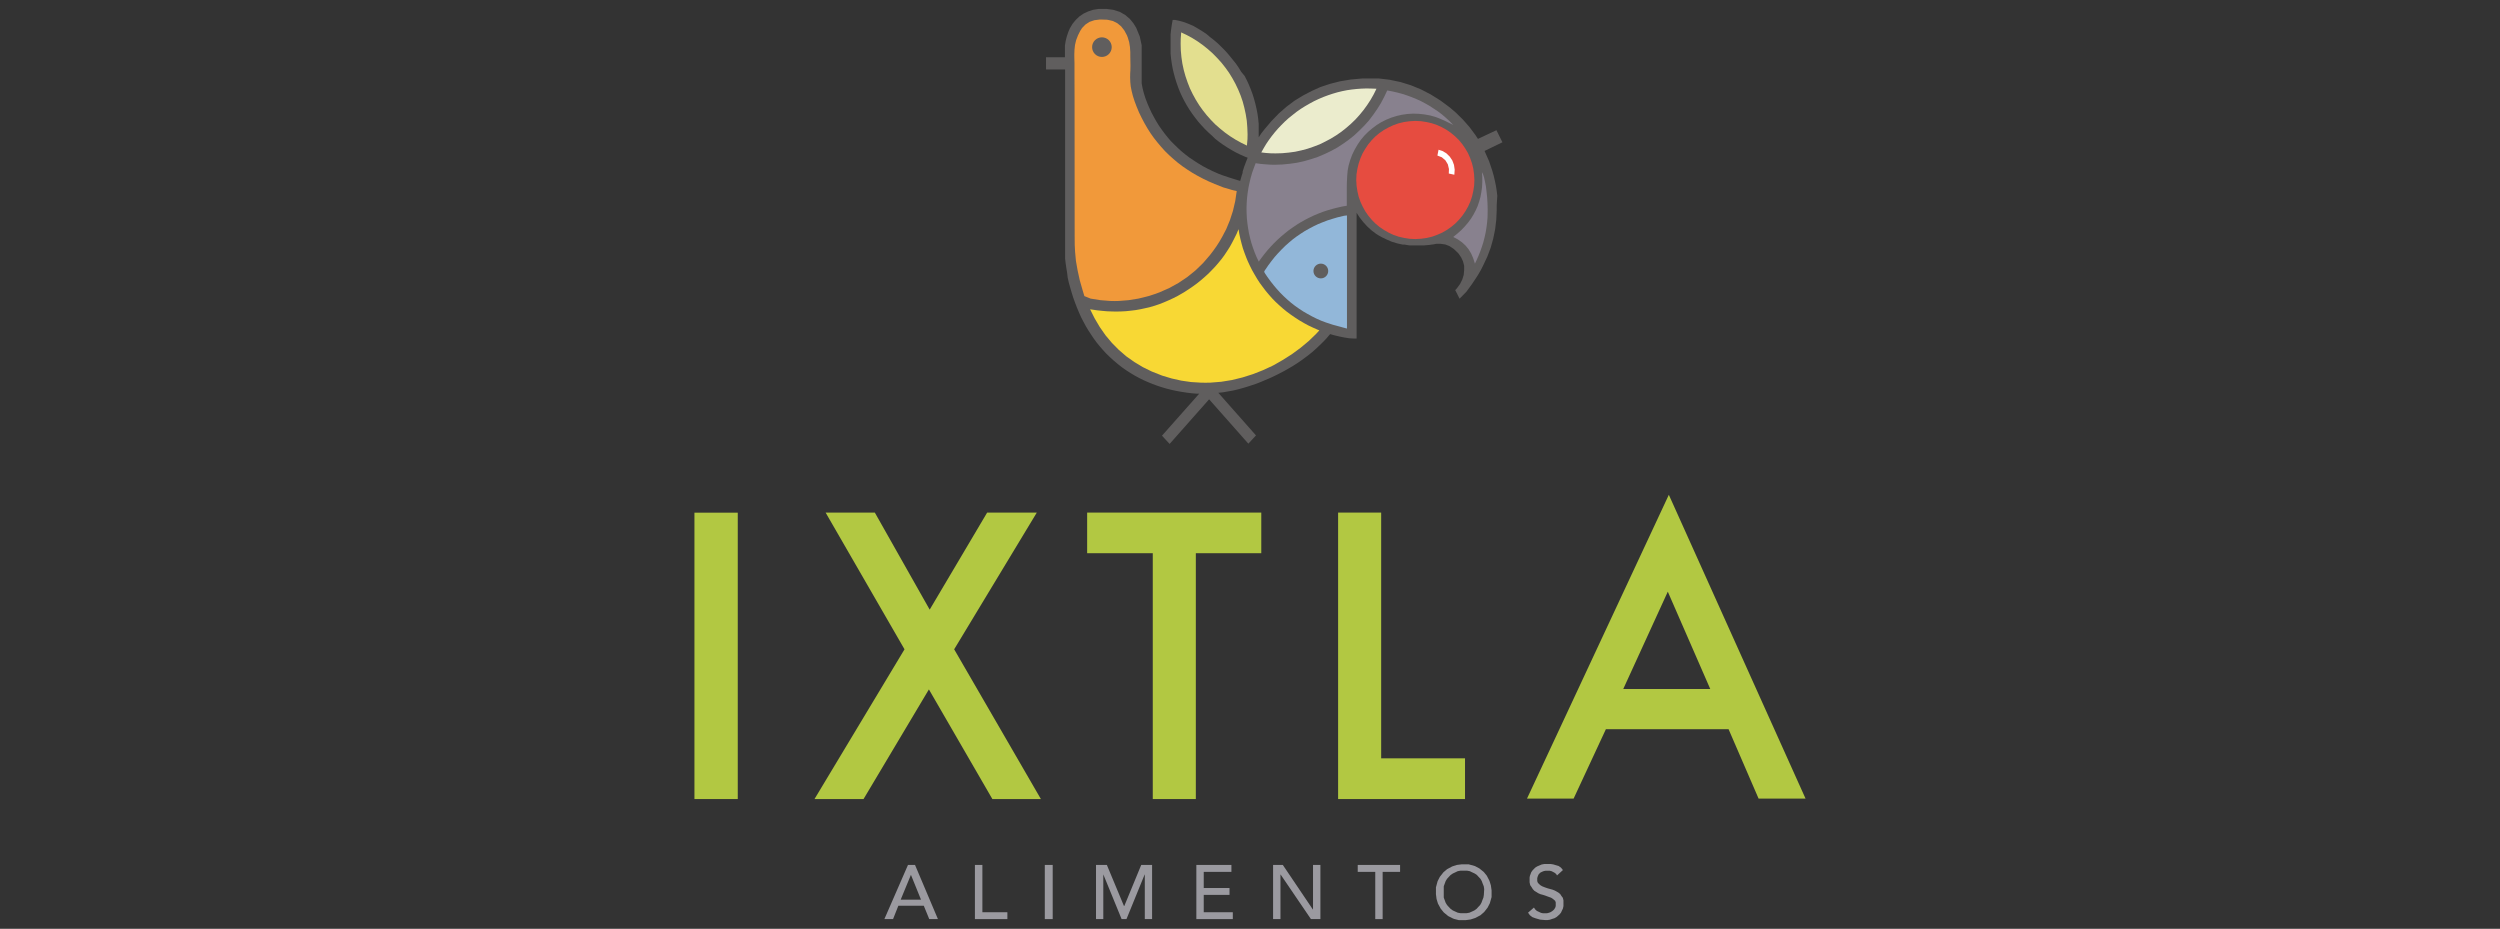 <svg id="Layer_1" data-name="Layer 1" xmlns="http://www.w3.org/2000/svg" viewBox="0 0 288 107"><rect x="0" y="0" width="288" height="107" fill="#333333" stroke="none"/><defs><style>.cls-1,.cls-2{fill:#9b9aa0;}.cls-1,.cls-10,.cls-11,.cls-12,.cls-13,.cls-3,.cls-6,.cls-7,.cls-8,.cls-9{fill-rule:evenodd;}.cls-3,.cls-4{fill:#b2c842;}.cls-5{fill:#605e5e;}.cls-6{fill:#88818e;}.cls-7{fill:#f1993a;}.cls-8{fill:#92b7d9;}.cls-9{fill:#e64c40;}.cls-10{fill:#fff;}.cls-11{fill:#ebeccd;}.cls-12{fill:#e3df8f;}.cls-13{fill:#f8d834;}</style></defs><title>Artboard 49 copy 22</title><path class="cls-1" d="M104.6,99.64l-2.72,6.24h1l.61-1.54h2.93l.63,1.54h1l-2.64-6.24Zm1.5,4h-2.34l1.18-2.86h0Z"/><polygon class="cls-1" points="113.17 99.64 112.31 99.64 112.31 105.88 116.05 105.88 116.05 105.09 113.17 105.09 113.17 99.64"/><rect class="cls-2" x="120.36" y="99.64" width="0.91" height="6.24"/><polygon class="cls-1" points="129.52 104.37 129.48 104.37 127.51 99.64 126.26 99.64 126.26 105.88 127.1 105.88 127.1 100.75 127.11 100.75 129.21 105.88 129.77 105.88 131.86 100.75 131.88 100.75 131.88 105.88 132.72 105.88 132.72 99.64 131.47 99.64 129.52 104.37"/><polygon class="cls-1" points="138.67 103.09 141.64 103.09 141.64 102.3 138.67 102.3 138.67 100.44 141.86 100.44 141.86 99.64 137.82 99.64 137.82 105.88 142.02 105.88 142.02 105.09 138.67 105.09 138.67 103.09"/><polygon class="cls-1" points="151.26 104.77 151.24 104.77 147.78 99.64 146.66 99.64 146.66 105.88 147.51 105.88 147.51 100.75 147.53 100.75 151.02 105.88 152.11 105.88 152.11 99.64 151.26 99.64 151.26 104.77"/><polygon class="cls-1" points="156.41 100.44 158.43 100.44 158.43 105.88 159.28 105.88 159.28 100.44 161.29 100.44 161.29 99.64 156.41 99.64 156.41 100.44"/><path class="cls-1" d="M171.75,102l-.16-.52-.31-.6-.35-.43-.51-.41-.51-.27-.72-.2-.59,0h-.21l-.56.07-.53.17-.6.32-.42.36-.41.52-.26.51-.19.7,0,.57V103l.07.56.16.53.32.59.35.43.51.42.51.26.17.07.55.14.58,0h.21l.57-.08.53-.17.59-.31.43-.37.4-.51.26-.51.2-.71,0-.57v-.19Zm-.81,1.09-.05.31-.12.3-.11.3-.15.26-.21.22-.2.22-.25.18-.28.13-.29.13-.32.06h-.71l-.32-.06-.29-.13-.28-.13-.25-.18-.21-.22-.2-.22-.16-.26-.11-.3-.11-.3,0-.31v-.67l0-.32.11-.3.11-.3.16-.26.2-.22.21-.22.25-.17.28-.13.29-.14.32-.06H169l.32.06.29.14.28.13.25.17.2.22.21.22.15.26.11.3.12.3.05.32Z"/><polygon class="cls-1" points="180.04 103.43 179.88 103.22 179.74 103 179.55 102.84 179.33 102.71 179.11 102.59 178.86 102.49 178.6 102.42 178.34 102.35 178.1 102.27 177.88 102.19 177.66 102.1 177.47 101.99 177.31 101.85 177.17 101.71 177.09 101.51 177.09 101.16 177.15 100.95 177.25 100.73 177.43 100.54 177.56 100.47 177.71 100.4 177.87 100.34 178.05 100.31 178.53 100.31 178.74 100.36 178.94 100.46 179.12 100.56 179.27 100.69 179.37 100.85 180.05 100.23 179.82 99.95 179.55 99.76 179.24 99.67 178.94 99.58 178.62 99.53 177.92 99.53 177.6 99.59 177.34 99.7 177.08 99.81 176.86 99.95 176.69 100.12 176.53 100.29 176.4 100.48 176.33 100.67 176.25 100.88 176.21 101.07 176.21 101.65 176.28 101.97 176.44 102.2 176.58 102.43 176.77 102.63 176.99 102.76 177.21 102.9 177.46 103.01 177.72 103.08 177.98 103.16 178.22 103.25 178.44 103.33 178.67 103.41 178.85 103.52 179 103.64 179.15 103.77 179.22 103.95 179.22 104.35 179.19 104.5 179.12 104.63 179.04 104.76 178.94 104.86 178.83 104.95 178.71 105.03 178.58 105.1 178.43 105.15 178.29 105.19 178.15 105.21 177.76 105.21 177.52 105.16 177.29 105.05 177.05 104.94 176.86 104.77 176.71 104.55 176.03 105.14 176.24 105.43 176.52 105.65 176.87 105.78 177.42 105.94 177.98 105.99 178.28 105.99 178.55 105.95 178.81 105.86 179.07 105.78 179.3 105.65 179.49 105.49 179.68 105.32 179.83 105.13 179.94 104.89 180.05 104.66 180.11 104.38 180.11 103.72 180.04 103.43"/><path class="cls-3" d="M192.25,57l-16.34,35h5.37L185,84h14.13l3.46,8H208ZM187,79.37l5.13-11.21,4.89,11.21Z"/><rect class="cls-4" x="80" y="59.06" width="4.99" height="32.99"/><polygon class="cls-3" points="119.44 59.05 113.72 59.05 107.1 70.23 100.78 59.05 95.11 59.05 104.2 74.8 93.83 92.05 99.48 92.05 107.01 79.42 114.32 92.05 119.91 92.05 109.92 74.8 119.44 59.05"/><polygon class="cls-3" points="125.24 63.73 132.8 63.73 132.8 92.05 137.76 92.05 137.76 63.73 145.3 63.73 145.3 59.05 125.24 59.05 125.24 63.73"/><polygon class="cls-3" points="159.11 59.05 154.15 59.05 154.15 92.05 168.77 92.05 168.77 87.36 159.11 87.36 159.11 59.05"/><path class="cls-5" d="M172.49,22.55l-.07-.57-.09-.58-.13-.62-.13-.56-.16-.56-.36-1.07-.44-1-.09-.2,2.06-1L172.39,15,170.26,16l-.31-.47-.67-.9-.75-.85-.81-.8-.7-.6-1.08-.8-1.1-.69-1.14-.59-1.17-.48-1.2-.37-1.23-.26-1.25-.15-1.28,0h-.65l-1.32.12-1.25.21-1.13.29-1.09.36-1,.45-1,.52-1,.61-.92.69-.87.76-.88.91-.73.86-.2.25,0,0-.19.24-.17.25-.17.26v-1l0-.57-.06-.58-.08-.58-.11-.56-.13-.56-.15-.56-.17-.55-.2-.54-.22-.54-.24-.52-.26-.51L143,8.29l-.3-.49-.33-.48L142,6.86l-.55-.67-.38-.42-.4-.4L140.29,5l-.43-.37-.45-.35L139,3.93l-.49-.33L138,3.29,137.5,3,137,2.78l-.51-.2-.55-.16-.57-.12-.28,0-.1.56-.08.56-.06.56,0,.57V5.62l0,.57.06.57.08.57.1.56.13.55.15.56.17.54.19.54.21.53.24.52,0,0,.26.51.28.5.3.49.32.47.34.46.35.45.38.43.39.42.41.4.42.38L140,16l.45.35.46.33.48.31.48.29.5.28.51.25.52.23.33.13-.21.53-.2.53-.17.55,0,.13-.1.3-.09.32-.09.31h0l-.27-.08-.26-.08-.29-.09-.54-.17-.54-.18-.54-.2-.77-.34-.55-.27-.53-.28L138,18.8l-.49-.32-.48-.32-.47-.36-.44-.36-.42-.38-.41-.4-.4-.4-.37-.43-.35-.44-.34-.46-.33-.47-.3-.49-.28-.5-.27-.51-.25-.54-.22-.51-.24-.63-.18-.58-.14-.56-.1-.54,0-.52v-.5l0-.25,0-.57V5.88l0-.68-.22-1-.41-1-.33-.53-.41-.5-.52-.44-.62-.36-.76-.24-.75-.1h-.29l-.66,0-.63.1-.57.19-.53.25-.47.32-.42.4-.37.45-.31.52-.16.37-.18.52-.14.54-.09.57,0,.59V6.6h-2.18V8h2.2l0,.93V28.18l0,.52,0,.54,0,.54.06.53.08.55.09.55L123,32l.13.57.16.57.17.58.18.58.21.58.22.57.23.55.24.54.27.52.27.5.29.49.31.47L126,39l.33.45.35.43.36.42.38.41.4.39.41.38.57.48.46.36.47.33.48.31.5.3.5.27.52.26.52.23.54.22.54.2.55.18.55.16.56.14.56.12.56.1.58.09.57.07.58.05.31,0-4.29,4.84.88.95L139.29,46l4.52,5.11.88-.95-4.34-4.91.56-.06.56-.1L142,45l.55-.13.56-.15.54-.16.55-.18.54-.18.53-.21.52-.22.52-.22.49-.23.56-.28.54-.28.53-.3.51-.3.49-.31.48-.33.45-.33.45-.34.43-.35.41-.37.4-.38.39-.38.37-.39.35-.41.07-.08.54.15.55.13.55.11.56.09L156,39l.28,0V24.46l0,.06.37.56.41.52.45.49.48.44.53.4.23.15v0l.48.27.23.1.21.11.62.27.64.2.67.15h0l.21,0,.55.09.56,0,.56,0h.57l.58-.05.57-.08.25-.05h0l.53,0,.51.07.49.19.48.32.49.46.1.12.28.41.21.46.13.49,0,.51-.05.54-.16.53-.26.52-.37.51-.19.2.1.2.1.18.09.19.21.42.78-.79.67-.92.63-.95.39-.67.26-.52.47-1,.38-1,.3-1.07.22-1.08.13-1.1.05-1.11v-.56Z"/><polygon class="cls-6" points="155.36 16.11 154.7 16.58 154.02 17.02 153.3 17.41 152.56 17.76 151.81 18.08 151.02 18.34 150.22 18.57 149.4 18.75 148.56 18.87 147.71 18.95 146.85 18.98 146.34 18.97 145.77 18.93 145.21 18.88 144.65 18.8 144.44 19.36 144.24 19.92 144.08 20.48 143.94 21.06 143.82 21.64 143.73 22.22 143.66 22.8 143.62 23.39 143.6 23.97 143.61 24.55 143.64 25.14 143.7 25.72 143.78 26.29 143.88 26.86 144.01 27.43 144.16 27.99 144.34 28.54 144.54 29.09 144.76 29.62 145.01 30.14 145.29 29.75 145.64 29.29 146 28.85 146.38 28.42 146.77 28.01 147.17 27.62 147.59 27.24 148.03 26.87 148.47 26.52 148.94 26.19 149.41 25.87 149.82 25.62 150.31 25.34 150.82 25.08 151.34 24.83 151.86 24.61 152.38 24.41 152.92 24.23 153.47 24.07 154.02 23.93 154.58 23.8 155.15 23.7 155.15 22.68 155.15 21.56 155.16 21 155.2 20.23 155.25 19.66 155.35 19.11 155.54 18.45 155.77 17.82 156.06 17.23 156.39 16.66 156.75 16.13 157.16 15.64 157.61 15.19 158.09 14.78 158.6 14.4 159.13 14.07 159.69 13.79 160.28 13.55 160.88 13.36 161.5 13.22 162.13 13.13 162.78 13.09 163.43 13.11 164.09 13.18 164.75 13.3 165.42 13.49 165.88 13.67 166.41 13.9 166.92 14.15 167.41 14.39 166.96 13.93 166.54 13.55 166.11 13.18 165.66 12.84 165.18 12.52 164.7 12.21 164.2 11.92 163.69 11.65 163.16 11.41 162.63 11.19 162.08 10.99 161.52 10.81 160.96 10.66 160.39 10.53 159.81 10.42 159.46 11.16 159.08 11.88 158.65 12.57 158.19 13.23 157.7 13.88 157.16 14.48 156.59 15.05 156 15.6 155.36 16.11"/><polygon class="cls-7" points="130.21 5.99 130.17 5.41 130.08 4.85 129.92 4.32 129.82 4.06 129.51 3.49 129.15 3.03 128.71 2.67 128.21 2.42 127.65 2.29 127.49 2.27 127.17 2.26 126.88 2.25 126.69 2.25 126.06 2.33 125.51 2.52 125.05 2.82 124.66 3.22 124.44 3.56 124.19 4.06 123.97 4.63 123.84 5.18 123.78 5.74 123.76 6.31 123.77 6.89 123.78 7.24 123.78 8.67 123.79 11.52 123.8 26.53 123.8 27.09 123.81 28.23 123.85 29.02 123.95 30.07 124.14 31.15 124.39 32.29 124.73 33.48 124.92 34.11 125.64 34.4 126.77 34.58 127.88 34.67 128.43 34.68 128.89 34.67 130.02 34.58 131.13 34.4 131.76 34.25 132.38 34.09 132.99 33.89 133.57 33.68 134.7 33.18 135.77 32.59 136.77 31.92 137.71 31.16 138.59 30.31 139.4 29.37 139.78 28.87 140.15 28.35 140.5 27.8 140.82 27.24 141.26 26.4 141.69 25.36 142.04 24.28 142.3 23.16 142.47 22.01 142.35 21.98 142.11 21.93 141.88 21.87 141.65 21.8 140.93 21.59 139.94 21.2 139.27 20.91 138.62 20.6 137.99 20.27 137.38 19.92 136.8 19.55 136.23 19.16 135.69 18.75 135.18 18.32 134.68 17.87 134.2 17.4 133.76 16.91 133.33 16.4 132.92 15.88 132.53 15.33 132.17 14.76 131.83 14.17 131.51 13.56 131.21 12.94 130.94 12.29 130.7 11.65 130.51 11.06 130.37 10.5 130.26 9.96 130.21 9.44 130.19 8.92 130.2 8.41 130.22 8.12 130.23 7.55 130.22 6.99 130.21 6.42 130.21 5.99"/><polygon class="cls-8" points="145.77 31.56 146 31.9 146.35 32.38 146.71 32.84 147.08 33.28 147.47 33.71 147.88 34.12 148.3 34.51 148.73 34.88 149.18 35.23 149.65 35.56 150.12 35.87 150.62 36.16 151.13 36.44 151.65 36.7 152.19 36.94 152.75 37.15 153.51 37.4 154.06 37.55 154.61 37.7 155.17 37.85 155.17 24.82 154.97 24.84 154.82 24.86 154.07 25.04 153.5 25.21 152.93 25.39 152.38 25.6 151.84 25.82 151.32 26.07 150.81 26.34 150.31 26.62 149.83 26.93 149.36 27.25 148.91 27.59 148.47 27.96 148.04 28.34 147.63 28.75 147.23 29.17 146.84 29.61 146.47 30.08 146.11 30.56 145.77 31.06 145.64 31.25 145.66 31.38 145.77 31.56"/><polygon class="cls-9" points="169.85 20.73 169.81 20.05 169.72 19.41 169.57 18.8 169.36 18.21 169.11 17.64 168.8 17.11 168.45 16.6 168.06 16.13 167.62 15.7 167.15 15.31 166.65 14.96 166.11 14.66 165.54 14.4 164.95 14.2 164.33 14.06 163.7 13.96 163.05 13.93 163.01 13.93 162.36 13.97 161.73 14.06 161.11 14.21 160.52 14.42 159.96 14.68 159.42 14.98 158.91 15.33 158.44 15.72 158.01 16.16 157.62 16.63 157.28 17.14 156.97 17.67 156.72 18.24 156.52 18.83 156.37 19.45 156.27 20.08 156.24 20.73 156.24 20.77 156.28 21.42 156.38 22.06 156.52 22.67 156.73 23.26 156.99 23.82 157.29 24.36 157.65 24.87 158.04 25.34 158.47 25.77 158.94 26.16 159.45 26.5 159.99 26.81 160.55 27.07 161.14 27.27 161.76 27.41 162.4 27.51 163.05 27.54 163.08 27.54 163.73 27.5 164.37 27.41 164.99 27.26 165.57 27.05 166.14 26.8 166.68 26.49 167.18 26.14 167.65 25.75 168.08 25.31 168.47 24.84 168.82 24.33 169.12 23.8 169.38 23.23 169.58 22.64 169.72 22.02 169.82 21.39 169.85 20.73"/><polygon class="cls-10" points="166.9 19.99 167.54 20.13 167.58 19.55 167.5 19 167.31 18.49 167.01 18.04 166.62 17.66 166.16 17.39 165.72 17.25 165.59 17.92 166.1 18.12 166.51 18.47 166.79 18.93 166.92 19.47 166.9 19.99"/><polygon class="cls-6" points="171.36 25.1 171.37 24.81 171.38 24.13 171.36 23.43 171.32 22.75 171.25 22.09 171.18 21.48 171.07 20.93 170.97 20.46 170.85 20.08 170.72 19.83 170.76 20.38 170.76 20.98 170.73 21.57 170.65 22.14 170.55 22.69 170.4 23.22 170.22 23.75 170 24.24 169.74 24.73 169.45 25.2 169.11 25.66 168.74 26.09 168.34 26.51 167.89 26.91 167.41 27.3 167.44 27.31 167.96 27.59 168.43 27.92 168.84 28.3 169.19 28.73 169.49 29.23 169.72 29.77 169.91 30.37 170.08 30.02 170.32 29.48 170.53 28.95 170.72 28.41 170.89 27.87 171.03 27.32 171.15 26.77 171.24 26.22 171.31 25.67 171.36 25.1"/><polygon class="cls-11" points="149.84 12.55 149.37 12.88 148.9 13.25 148.44 13.62 148.01 14.01 147.6 14.42 147.21 14.83 146.84 15.26 146.49 15.7 146.16 16.15 145.85 16.61 145.57 17.08 145.3 17.56 145.8 17.62 146.36 17.66 146.94 17.67 147.7 17.65 148.46 17.58 149.2 17.48 149.93 17.32 150.64 17.13 151.34 16.89 152.02 16.63 152.67 16.31 153.31 15.97 153.93 15.59 154.51 15.19 155.08 14.74 155.62 14.27 156.14 13.77 156.62 13.24 157.07 12.69 157.5 12.1 157.89 11.5 158.25 10.87 158.57 10.22 158.49 10.22 157.94 10.2 157.4 10.19 156.84 10.21 156.29 10.25 155.74 10.31 155.18 10.39 154.63 10.5 154.09 10.63 153.54 10.79 153 10.97 152.46 11.17 151.92 11.4 151.39 11.65 150.87 11.93 150.35 12.23 149.84 12.55"/><polygon class="cls-12" points="143.65 16.77 143.66 16.6 143.71 16.03 143.72 15.46 143.69 14.68 143.63 13.91 143.51 13.16 143.35 12.42 143.16 11.7 142.92 11 142.64 10.32 142.32 9.65 141.97 9.01 141.59 8.39 141.16 7.79 140.71 7.22 140.22 6.68 139.71 6.16 139.16 5.67 138.6 5.22 138 4.79 137.38 4.4 136.74 4.05 136.07 3.73 136.06 3.9 136.02 4.46 136.01 5.04 136.03 5.82 136.1 6.58 136.21 7.33 136.37 8.07 136.57 8.79 136.81 9.49 137.08 10.18 137.4 10.84 137.75 11.48 138.14 12.11 138.56 12.7 139.02 13.28 139.5 13.82 140.01 14.34 140.56 14.82 141.13 15.28 141.72 15.7 142.34 16.09 142.99 16.45 143.65 16.77"/><polygon class="cls-13" points="125.58 35.63 126.09 36.65 126.69 37.67 127.36 38.63 128.09 39.5 128.89 40.31 129.75 41.05 130.67 41.7 131.65 42.29 132.69 42.8 133.88 43.27 134.98 43.6 136.09 43.85 137.2 44.01 138.31 44.08 138.87 44.09 139.43 44.08 140.68 43.98 141.92 43.78 143.14 43.48 144.34 43.1 145.51 42.64 146.65 42.11 147.74 41.49 148.8 40.82 149.81 40.08 150.76 39.29 151.61 38.47 151.99 38.06 151.77 37.97 151.25 37.74 150.74 37.5 150.24 37.23 149.66 36.89 149.17 36.57 148.69 36.24 148.23 35.9 147.79 35.54 147.36 35.16 146.95 34.78 146.55 34.37 146.18 33.95 145.81 33.51 145.47 33.06 145.13 32.6 144.82 32.12 144.53 31.63 144.24 31.12 143.98 30.6 143.73 30.06 143.57 29.67 143.37 29.14 143.18 28.6 143.03 28.06 142.89 27.51 142.77 26.96 142.68 26.4 142.46 26.93 142.21 27.43 141.95 27.94 141.68 28.43 141.38 28.9 141.07 29.37 140.74 29.82 140.38 30.26 140.01 30.69 139.62 31.1 139.22 31.51 138.79 31.9 138.35 32.28 137.89 32.65 137.41 33 136.91 33.34 136.4 33.67 135.67 34.09 135.16 34.35 134.64 34.59 134.11 34.82 133.58 35.03 133.05 35.21 132.5 35.37 131.95 35.5 131.4 35.62 130.84 35.72 130.27 35.79 129.7 35.85 129.12 35.88 128.54 35.89 128.09 35.88 127.53 35.86 126.97 35.81 126.39 35.75 125.85 35.67 125.58 35.63"/><circle class="cls-5" cx="152.16" cy="31.22" r="0.85"/><circle class="cls-5" cx="126.94" cy="5.43" r="1.13"/></svg>